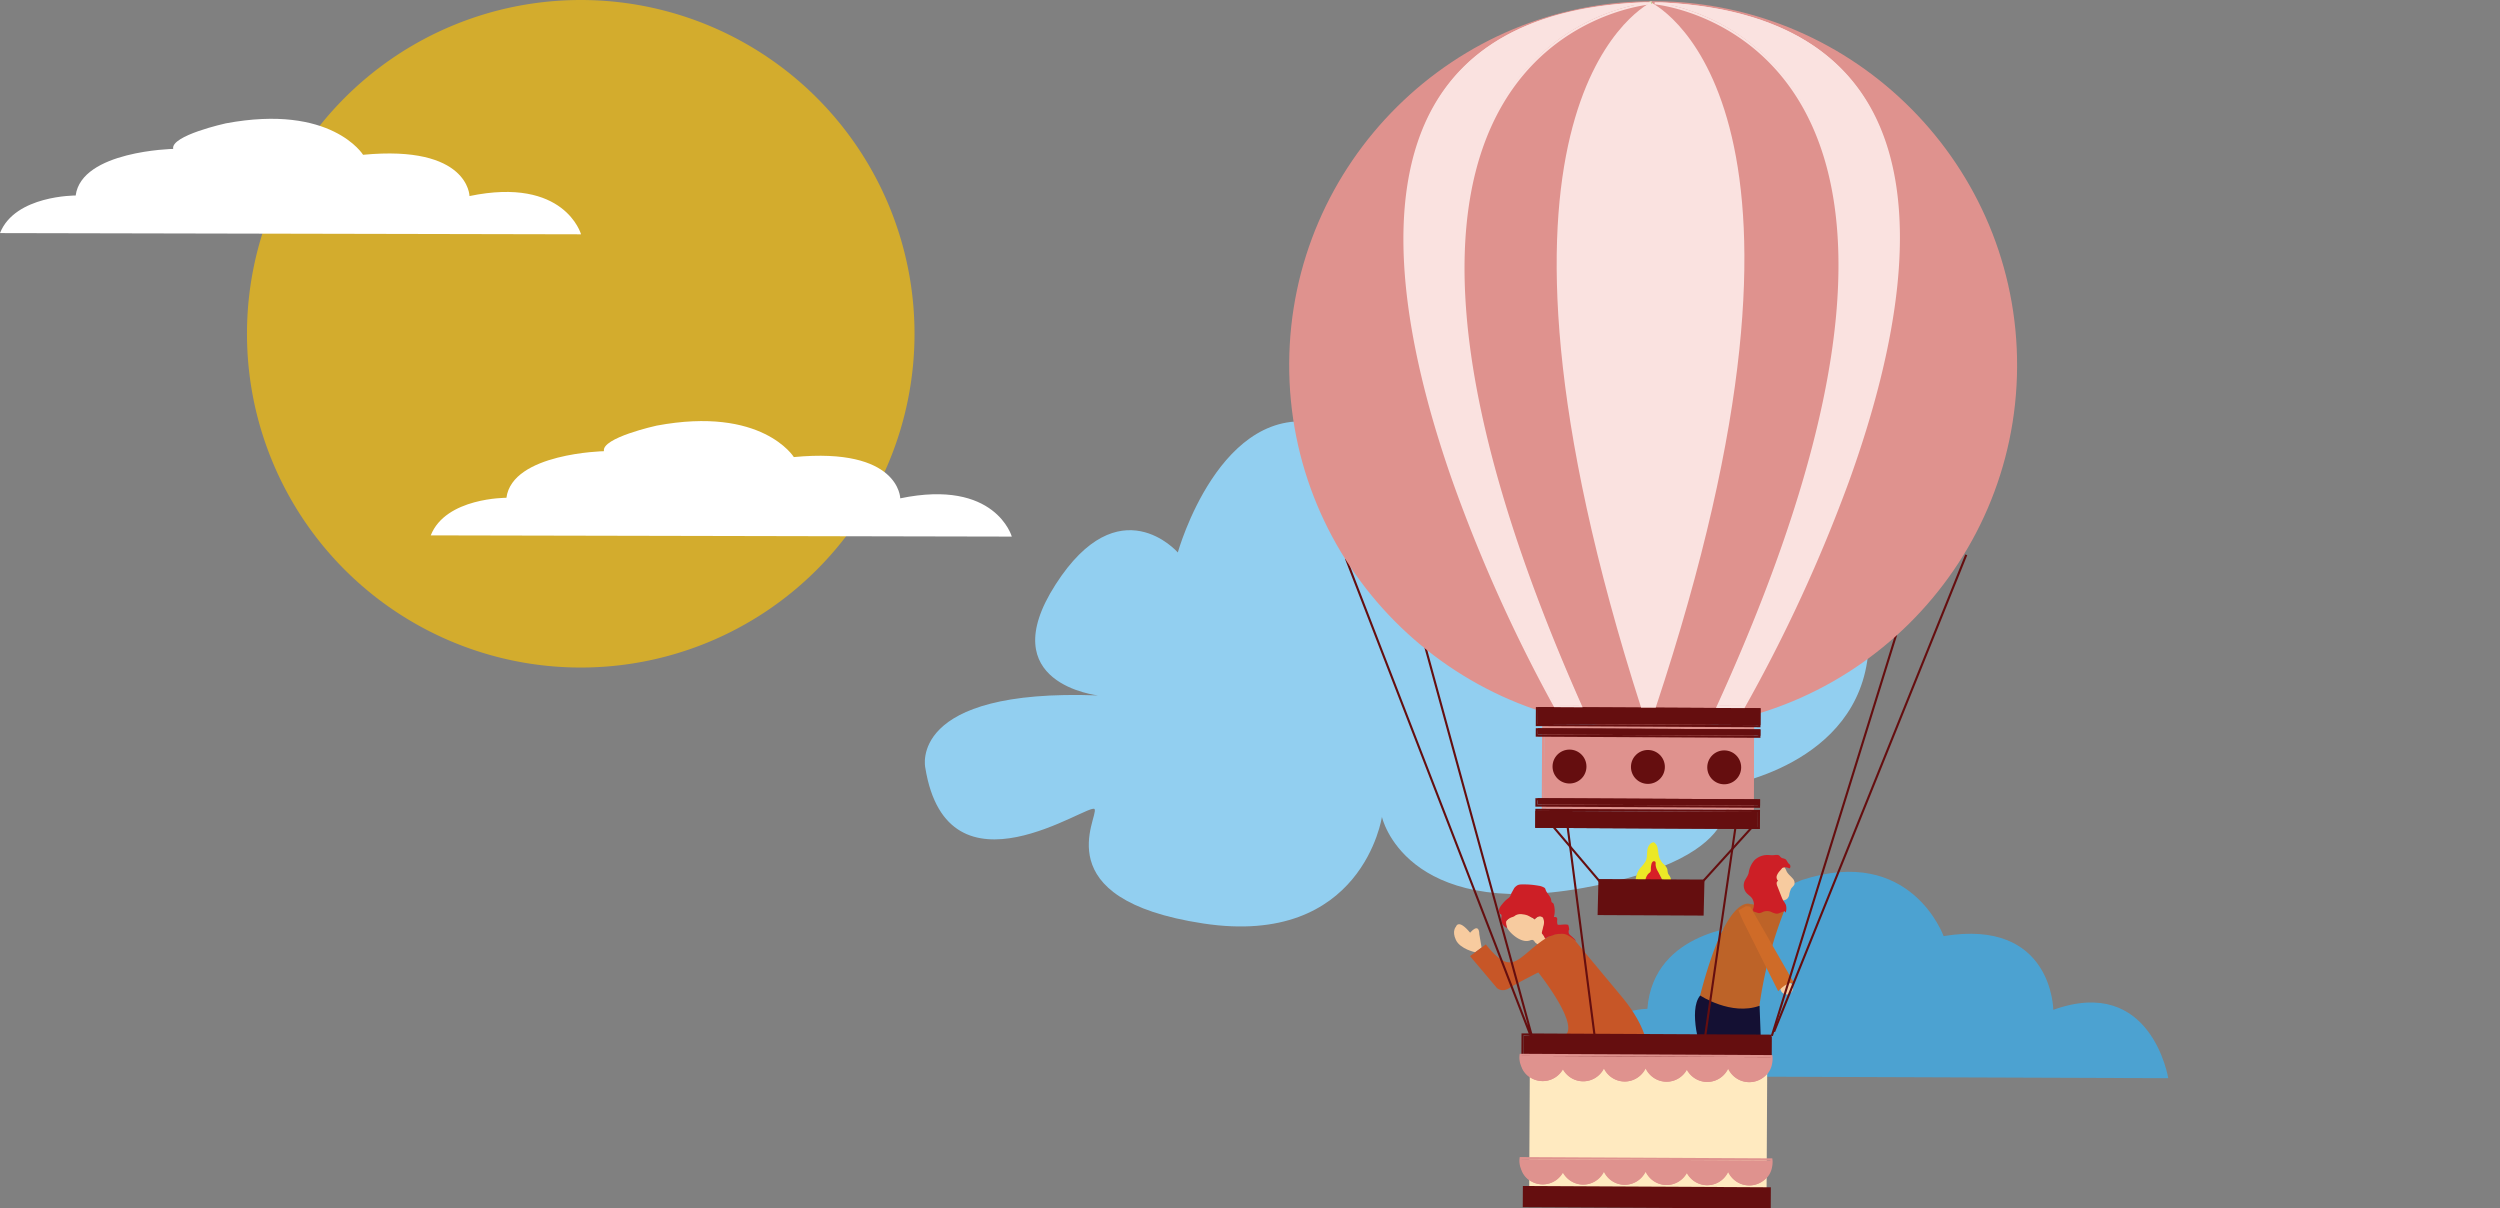 <svg xmlns="http://www.w3.org/2000/svg" xmlns:xlink="http://www.w3.org/1999/xlink" width="992.445" height="479.735" viewBox="0 0 992.445 479.735">
  <rect x="0" y="0" width="992.445" height="479.735" fill="#808080" stroke="none"/>
  <defs>
    <clipPath id="clip-path">
      <rect width="992.445" height="479.735" fill="none"/>
    </clipPath>
    <clipPath id="clip-path-2">
      <rect width="479.266" height="992.445" fill="none"/>
    </clipPath>
  </defs>
  <g id="重复网格_49" data-name="重复网格 49" clip-path="url(#clip-path)">
    <g transform="translate(-516.955 -366)">
      <path id="路径_433" data-name="路径 433" d="M132.5,0A132.5,132.5,0,1,1,0,132.5,132.5,132.5,0,0,1,132.5,0Z" transform="translate(615 366)" fill="rgba(255,195,0,0.65)"/>
      <g id="Layer_3" transform="translate(1550.9 293.421) rotate(90)">
        <line id="直线_1" data-name="直线 1" x2="0.875" y2="0.38" transform="translate(318.847 611.059)" fill="none" stroke="#650e0f" stroke-miterlimit="10" stroke-width="1"/>
        <path id="路径_6" data-name="路径 6" d="M446.46,409.68" transform="translate(-18.437 -19.263)" fill="none" stroke="#650e0f" stroke-miterlimit="10" stroke-width="1"/>
        <path id="路径_7" data-name="路径 7" d="M378.87,206.44" transform="translate(-15.109 -9.255)" fill="none" stroke="#121111" stroke-miterlimit="10" stroke-width="1"/>
        <path id="路径_8" data-name="路径 8" d="M243.88,204.77" transform="translate(-8.462 -9.173)" fill="none" stroke="#121111" stroke-miterlimit="10" stroke-width="1"/>
        <path id="路径_9" data-name="路径 9" d="M388.25,212.45" transform="translate(-15.571 -9.551)" fill="none" stroke="#121111" stroke-miterlimit="10" stroke-width="1"/>
        <path id="路径_10" data-name="路径 10" d="M233.15,210.84" transform="translate(-7.933 -9.471)" fill="none" stroke="#121111" stroke-miterlimit="10" stroke-width="1"/>
        <line id="直线_2" data-name="直线 2" transform="translate(431.503 383.21)" fill="none" stroke="#650e0f" stroke-miterlimit="10" stroke-width="1"/>
        <g id="重复网格_48" data-name="重复网格 48" transform="translate(73.048 41.5)" clip-path="url(#clip-path-2)">
          <g id="组_165" data-name="组 165">
            <g id="组_12" data-name="组 12" transform="translate(345.62 131.699)">
              <g id="组_11" data-name="组 11" transform="translate(0)">
                <path id="路径_11" data-name="路径 11" d="M516.631,394.766,517.5,157.02s-41.158,6.646-27.135,45.636c0,0-36.452.276-29.264,43.545,0,0-36.357,12.949-22.3,56.171,0,0,8.623,22.657,18.121,21.525,0,0,1.341,37.5,33.058,39.9C489.982,363.8,489.716,388.634,516.631,394.766Z" transform="translate(-435.569 -157.02)" fill="#4ca2d1"/>
              </g>
            </g>
            <g id="组_14" data-name="组 14" transform="translate(166.791 250.584)">
              <g id="组_13" data-name="组 13">
                <path id="路径_12" data-name="路径 12" d="M158.63,558.656s-43.231-13.91-37.355-74.91c0,0,10.221-63.254,43.535-45.408,0,0-6.494-61.058,39.266-57.407S257.6,438.243,257.6,438.243s27.914-14.689,40.54,56.1-28.247,79.7-28.247,79.7,51.921,7.682,42.318,70.936-42.28,41.424-45.38,43.117,38.059,58.367-16.429,67.218c0,0-31.584,7.254-28.722-68.588,0,0-4.545,42.185-44.011,16.885s-12.74-48.546-12.74-48.546S104.4,638.225,113.878,597.78,158.63,558.656,158.63,558.656Z" transform="translate(-112.871 -380.774)" fill="#92cff0"/>
              </g>
            </g>
            <g id="组_27" data-name="组 27" transform="translate(338.907 279.012)">
              <g id="组_16" data-name="组 16" transform="translate(19.36 4.628)">
                <g id="组_15" data-name="组 15">
                  <path id="路径_13" data-name="路径 13" d="M450.439,316.83l-1.4,14.014s-4.782,9.26,36.271,19.89c0,0,7.207-1.483,6.18-23.275A166.157,166.157,0,0,1,450.439,316.83Z" transform="translate(-448.87 -316.83)" fill="#bd6328"/>
                </g>
              </g>
              <g id="组_18" data-name="组 18" transform="translate(50.354 1.642)">
                <g id="组_17" data-name="组 17">
                  <circle id="椭圆_2" data-name="椭圆 2" cx="2.52" cy="2.52" r="2.52" fill="#f7cb9f"/>
                </g>
              </g>
              <g id="组_20" data-name="组 20" transform="translate(19.35 0.986)">
                <g id="组_19" data-name="组 19" transform="translate(1 0)">
                  <path id="路径_14" data-name="路径 14" d="M479.826,313s-2.092,1.883,2.8,6.551l-27.924,13.976-4.155,1.806-1.692-2.976.171-1.7Z" transform="translate(-448.86 -313)" fill="#cf6b28"/>
                </g>
              </g>
              <g id="组_22" data-name="组 22" transform="translate(55.811 14.24)">
                <g id="组_21" data-name="组 21">
                  <path id="路径_15" data-name="路径 15" d="M487.21,351.2s8.157-12.274,4.079-23.579l18.14-.685.333,23.74C509.753,350.68,493.228,356.157,487.21,351.2Z" transform="translate(-487.21 -326.94)" fill="#141033"/>
                </g>
              </g>
              <g id="组_24" data-name="组 24" transform="translate(3.992 1)">
                <g id="组_23" data-name="组 23">
                  <path id="路径_16" data-name="路径 16" d="M439.061,321.971c.523-.057.894-.513,1.255-.894a5.816,5.816,0,0,1,2.405-1.512,7.086,7.086,0,0,0,2.481-.97,5.536,5.536,0,0,1,.751-.666.712.712,0,0,1,.913.076,4.323,4.323,0,0,0-.618-2.957,3.055,3.055,0,0,0-1.5-.9,9.42,9.42,0,0,1-2.6-.761c-.637-.409-1.084-1.122-1.806-1.35a2.583,2.583,0,0,0-2.329.751c-.989.837-1.787,1.959-2.976,2.453-1.141.475-1.978.894-2.263,2.206a2.11,2.11,0,0,0,.609,2.139,6.509,6.509,0,0,0,2.947,1.5,4.6,4.6,0,0,1,1.417.38C438.167,321.677,438.547,322.019,439.061,321.971Z" transform="translate(-432.707 -311.963)" fill="#f7cb9f"/>
                </g>
              </g>
              <g id="组_26" data-name="组 26" transform="translate(0 3.917)">
                <g id="组_25" data-name="组 25" transform="translate(0 -1.232)">
                  <path id="路径_17" data-name="路径 17" d="M432.3,316.375a1.2,1.2,0,0,1,1.353-.153c.331.183.155.356.041.652a5.458,5.458,0,0,0-.238.9,1.971,1.971,0,0,0-.031.55,1.712,1.712,0,0,0,.093.4,2.314,2.314,0,0,0,.155.519,1.488,1.488,0,0,0,.351.316c.258.224.517.448.785.672a5.67,5.67,0,0,0,1.89,1.222,1.956,1.956,0,0,0,2.087-.489,1.1,1.1,0,0,0,1,.581,3.564,3.564,0,0,0,1.281-.336c1.312-.519,2.634-1.029,3.946-1.548a10.863,10.863,0,0,0,1.777-.835,9.873,9.873,0,0,1,1.539-.947,5.074,5.074,0,0,1,2.593-.061c.227.031.527.244.362.407-.134.01-.269.01-.4.02.083,1.212,1.074,2.281.961,3.483a9.436,9.436,0,0,1-.785,2.169,4.408,4.408,0,0,0,.083,3.127,3.694,3.694,0,0,1,.486,1.507,2.455,2.455,0,0,1-.155.672l-.486,1.5c-.289.122-.434.183-.733.316a4.6,4.6,0,0,0-4.411.224c-.9.56-1.426,1.548-2.211,2.251a4.545,4.545,0,0,1-4.525.845c-1.219-.458-2.221-1.436-3.5-1.7a9.542,9.542,0,0,1-5.062-2.353,7.435,7.435,0,0,1-2-4.991c-.01-.856.145-1.721.062-2.577-.083-.876-.3-1.976.434-2.475a2.087,2.087,0,0,0,.754-.957,6.025,6.025,0,0,1,.362-1.131c.393-.682,1.322-.866,1.849-1.446C432.115,316.589,432.2,316.467,432.3,316.375Z" transform="translate(-428.508 -316.083)" fill="#cd1f26"/>
                </g>
              </g>
            </g>
            <g id="组_41" data-name="组 41" transform="translate(350.611 338.142)">
              <g id="组_30" data-name="组 30" transform="translate(15.814 66.138)">
                <g id="组_29" data-name="组 29">
                  <g id="组_28" data-name="组 28">
                    <path id="路径_18" data-name="路径 18" d="M468.583,446.249h0s-1.265,5.952-4.858,7.663-5.315-.029-5.315-.029-3.328-.865,2.415-5.609c0,0-4.345-3.537.6-3.641l5.286-.913h0Z" transform="translate(-457.451 -443.72)" fill="#f7cb9f"/>
                  </g>
                </g>
              </g>
              <g id="组_40" data-name="组 40" transform="translate(0)">
                <g id="组_33" data-name="组 33" transform="translate(11.094 40.294)">
                  <g id="组_32" data-name="组 32">
                    <g id="组_31" data-name="组 31">
                      <path id="路径_19" data-name="路径 19" d="M456.188,432.855c-1.8-1.683-3.632-3.784-3.7-6.408a2.957,2.957,0,0,1,.1-.913,4.142,4.142,0,0,1,.542-1.036l2.139-3.2a.074.074,0,0,0-.019-.1,2.963,2.963,0,0,1-1.084-1.255,1.749,1.749,0,0,1,.171-1.73,1.777,1.777,0,0,1,1-.532c1.816-.437,3.689.162,5.467.751a10.7,10.7,0,0,1,2.187-1.569c.77-.475,2.348-.494,2.757.371a2.245,2.245,0,0,1-.086,1.588,4.707,4.707,0,0,1-1.179,2.263c-.39.333-.941.571-1.036,1.1a2,2,0,0,0,.209,1.017c.723,2.12-.447,4.44-1.787,6.142-1.512,1.921-3.565,3.66-5.838,3.442C456.008,432.494,456.217,433.15,456.188,432.855Z" transform="translate(-452.488 -416.537)" fill="#f7cb9f"/>
                    </g>
                  </g>
                </g>
                <g id="组_36" data-name="组 36" transform="translate(19.375)">
                  <g id="组_35" data-name="组 35">
                    <g id="组_34" data-name="组 34">
                      <path id="路径_20" data-name="路径 20" d="M470.3,444.9h0l12.655-10.686s1.921-1.959.029-4.906-6.218-11.514-6.218-11.514,18.673-14.9,24.244-11.352a172.63,172.63,0,0,1,14.176,10.791l2.453,2.2h0l3.337-41.348h0s-11.894-12.293-34.655,6.655l-22.771,18.949s-6,3.67,1.169,13.292,13.415,11.637.932,21.63h0l3.118,4.221Z" transform="translate(-461.197 -374.156)" fill="#c75627"/>
                    </g>
                  </g>
                </g>
                <g id="组_39" data-name="组 39" transform="translate(0 28.679)">
                  <g id="组_38" data-name="组 38">
                    <g id="组_37" data-name="组 37">
                      <path id="路径_21" data-name="路径 21" d="M454.729,420.673a1.649,1.649,0,0,1-.675-.675,2.282,2.282,0,0,1-.551-1.483,1.672,1.672,0,0,1,.162-.523,1.327,1.327,0,0,1,.409-.6,1.552,1.552,0,0,1,.428-.171,6.213,6.213,0,0,1,1.255-.228,5.913,5.913,0,0,1,1.626.247c.789.19,1.569.39,2.358.58a.832.832,0,0,0,.456.029,1.032,1.032,0,0,0,.371-.238,5.066,5.066,0,0,1,1.426-.865c.181-.076.409-.209.352-.4-.751-.589-.875-1.664-1.2-2.558-.133-.361-.285-.713-.4-1.084a8.6,8.6,0,0,1-.266-2.158,5.893,5.893,0,0,1,.162-2.082,5.529,5.529,0,0,1,.333-.77,15.23,15.23,0,0,1,2.377-3.375,2.6,2.6,0,0,0-1.131.875c-.4.447-.8.9-1.2,1.35a2.2,2.2,0,0,1-.637.551,2.049,2.049,0,0,1-.9.133.975.975,0,0,1-.494-.086,1.062,1.062,0,0,0-.228-.124.517.517,0,0,0-.209,0,13.077,13.077,0,0,0-1.35.276.536.536,0,0,0-.238.1.507.507,0,0,0-.143.3c-.247,1.188.124,2.424.029,3.641a.573.573,0,0,1-.057.219.448.448,0,0,1-.3.152,5.259,5.259,0,0,1-1.445.076,1.4,1.4,0,0,0-.97.114c-.352.247-.342.761-.3,1.188a9.146,9.146,0,0,0-4.906.019,1.175,1.175,0,0,0-.627.323c-.1.124-.152.285-.257.409-.228.266-.637.266-.979.323-1.559.228-2.615,1.787-4.126,2.234a2.313,2.313,0,0,0-.361.124,1.219,1.219,0,0,0-.456.475,5.948,5.948,0,0,0-.713,2.168,32.884,32.884,0,0,0-.513,6.693,3.98,3.98,0,0,0,.266,1.569,4.571,4.571,0,0,0,1.15,1.379c.646.352,1.607.894,2.253,1.245a3.034,3.034,0,0,1,1.4.694,8.651,8.651,0,0,1,.837,1.017,13.242,13.242,0,0,0,1.978,1.882,7.266,7.266,0,0,0,1.312.922,2.413,2.413,0,0,0,1.559.257,5.608,5.608,0,0,0,.941-.352c0-.323.333-.561.647-.608a3.3,3.3,0,0,1,.96.1,3.78,3.78,0,0,0,3.908-2.111c.029-.076-.01-.143-.01-.219a6.64,6.64,0,0,1-2.016.428,1.265,1.265,0,0,1-.865-.238,5.136,5.136,0,0,1-1.388-2.329,4.734,4.734,0,0,0-.257-.6c-.114-.2-.266-.371-.4-.561a4.222,4.222,0,0,1-.409-2.843,7.374,7.374,0,0,1,.447-1.978,8.272,8.272,0,0,1,.38-.77l.485-.913A3.938,3.938,0,0,1,454.729,420.673Z" transform="translate(-440.819 -404.32)" fill="#cd1f26"/>
                    </g>
                  </g>
                </g>
              </g>
            </g>
            <g id="组_48" data-name="组 48" transform="translate(333.898 326.631)">
              <g id="组_44" data-name="组 44" transform="translate(2.367)">
                <g id="组_43" data-name="组 43">
                  <g id="组_42" data-name="组 42">
                    <path id="路径_22" data-name="路径 22" d="M432.794,373.354a9.384,9.384,0,0,1,3.252.865c1.1.59,2.044,1.6,3.1,2.31a6.47,6.47,0,0,0,4.64,1.074.619.619,0,0,0,.39-.162,1.269,1.269,0,0,0,.238-.732,76.657,76.657,0,0,0,.751-10.848,6.961,6.961,0,0,0-.428-2.615c-.342-.78-1.027-1.36-1.692-1.16-.846.257-1.217,1.54-1.664,2.539-1.436,3.195-4.488,4.231-7.235,4.982l-8.414,2.31c.466-.124,2.1.732,2.738.846C429.913,372.993,431.358,373.155,432.794,373.354Z" transform="translate(-425.73 -362.048)" fill="#d71f27"/>
                  </g>
                </g>
              </g>
              <g id="组_47" data-name="组 47" transform="translate(0 2.435)">
                <g id="组_46" data-name="组 46">
                  <g id="组_45" data-name="组 45">
                    <path id="路径_23" data-name="路径 23" d="M440.991,376.352a10.92,10.92,0,0,0,.609-9.536,3.331,3.331,0,0,0-2.215-2.12,3.75,3.75,0,0,0-2.89.551,5.577,5.577,0,0,1-.894.589,12.439,12.439,0,0,1-1.7.257,5.611,5.611,0,0,0-2.215,1.7,6.875,6.875,0,0,1-3.138,1.683c-.96.228-1.949.247-2.909.466a3.49,3.49,0,0,0-2.4,1.483c.029,1.464,1.645,2.4,3.1,2.605s3,.019,4.335.628a13.867,13.867,0,0,1,2.757,2.158,8.579,8.579,0,0,0,5.895,1.844c.485-.523,1.721-1.711,1.531-2.453-.209-.818-1.74-1.217-2.415-1.379a5.027,5.027,0,0,1-2.681-1.169c-.276-.3-.485-.7-.856-.894a2.274,2.274,0,0,0-1.046-.133,7.805,7.805,0,0,1-1.873-.209,1.906,1.906,0,0,1-1.046-.532.747.747,0,0,1,.067-1.055,1.4,1.4,0,0,1,.865-.086,5.782,5.782,0,0,0,2.976-.941c.713-.38,1.436-.77,2.149-1.15,1.512-.808,3.156-1.645,4.849-1.379a1.442,1.442,0,0,1,.561.181,1.729,1.729,0,0,1,.551.618,6.02,6.02,0,0,1-1.949,8.167" transform="translate(-423.24 -364.609)" fill="#ece826"/>
                  </g>
                </g>
              </g>
            </g>
            <g id="组_123" data-name="组 123">
              <g id="组_51" data-name="组 51" transform="translate(327.965 303.149)">
                <g id="组_50" data-name="组 50" transform="translate(0)">
                  <g id="组_49" data-name="组 49">
                    <path id="路径_24" data-name="路径 24" d="M501.684,349.567l-.219,44.258L417.1,404.72l-.1-.837,83.619-10.8.219-42.784-83.505-12.122.114-.827Z" transform="translate(-417 -337.35)" fill="#650e0f"/>
                  </g>
                </g>
              </g>
              <g id="组_54" data-name="组 54" transform="translate(327.552 355.972)">
                <g id="组_53" data-name="组 53" transform="translate(0 0)">
                  <g id="组_52" data-name="组 52" transform="translate(0)">
                    <rect id="矩形_60" data-name="矩形 60" width="30.072" height="0.837" transform="translate(0 19.457) rotate(-40.315)" fill="#650e0f"/>
                  </g>
                </g>
              </g>
              <g id="组_57" data-name="组 57" transform="translate(327.112 296.15)">
                <g id="组_56" data-name="组 56" transform="translate(0 0)">
                  <g id="组_55" data-name="组 55" transform="translate(0)">
                    <rect id="矩形_61" data-name="矩形 61" width="0.837" height="29.93" transform="matrix(0.672, -0.741, 0.741, 0.672, 0, 0.62)" fill="#650e0f"/>
                  </g>
                </g>
              </g>
              <g id="组_60" data-name="组 60" transform="translate(348.483 315.803)">
                <g id="组_59" data-name="组 59">
                  <g id="组_58" data-name="组 58">
                    <path id="路径_25" data-name="路径 25" d="M453.1,351l-.209,42.09-14.309-.342.219-42.09Z" transform="translate(-438.58 -350.66)" fill="#650e0f"/>
                  </g>
                </g>
              </g>
              <g id="组_63" data-name="组 63" transform="translate(251.367 239.299)">
                <g id="组_62" data-name="组 62" transform="translate(0 0)">
                  <g id="组_61" data-name="组 61">
                    <rect id="矩形_62" data-name="矩形 62" width="0.846" height="166.744" transform="matrix(0.296, -0.955, 0.955, 0.296, 0, 0.808)" fill="#650e0f"/>
                  </g>
                </g>
              </g>
              <g id="组_66" data-name="组 66" transform="translate(221.043 382.889)">
                <g id="组_65" data-name="组 65" transform="translate(0)">
                  <g id="组_64" data-name="组 64">
                    <path id="路径_26" data-name="路径 26" d="M498.238,422.019,304.844,496.872l-.3-.789,185.711-71.877L329.612,468.2l-.228-.818,168.6-46.159Z" transform="translate(-304.54 -421.22)" fill="#650e0f"/>
                  </g>
                </g>
              </g>
              <g id="组_122" data-name="组 122">
                <g id="组_71" data-name="组 71" transform="translate(0 191.699)">
                  <g id="组_68" data-name="组 68" transform="translate(0.418 0.418)">
                    <g id="组_67" data-name="组 67">
                      <path id="路径_27" data-name="路径 27" d="M72.49,363.9A144.065,144.065,0,1,0,217.281,220.57,144.071,144.071,0,0,0,72.49,363.9Zm279.161,4.231q.029-5.049.048-10.1Q351.684,363.079,351.651,368.127Z" transform="translate(-72.488 -220.568)" fill="#df928e"/>
                    </g>
                  </g>
                  <g id="组_70" data-name="组 70">
                    <g id="组_69" data-name="组 69">
                      <path id="路径_28" data-name="路径 28" d="M361.014,365.348C360.6,445.012,295.459,509.5,215.795,509.093S71.641,443.538,72.05,363.875,137.6,219.721,217.269,220.13,361.413,285.684,361.014,365.348ZM72.887,363.884c-.4,79.207,63.71,143.973,142.908,144.372s143.973-63.71,144.372-142.908-63.71-143.973-142.908-144.372S73.286,284.677,72.887,363.884Zm279.637-5.733-.047,10.1h-.837l.048-10.1Z" transform="translate(-72.048 -220.128)" fill="#df928e"/>
                    </g>
                  </g>
                </g>
                <g id="组_97" data-name="组 97" transform="translate(280.209 293.546)">
                  <g id="组_76" data-name="组 76" transform="translate(7.15 2.558)">
                    <g id="组_73" data-name="组 73" transform="translate(0.019)">
                      <g id="组_72" data-name="组 72">
                        <path id="路径_29" data-name="路径 29" d="M374.738,413.245l32.8.162.428-83.3-33.657-.171Z" transform="translate(-374.31 -329.94)" fill="#df928e"/>
                      </g>
                    </g>
                    <g id="组_75" data-name="组 75">
                      <g id="组_74" data-name="组 74">
                        <path id="路径_30" data-name="路径 30" d="M408.8,330.111l-.428,84.142-33.657-.171-.428-84.142Zm-1.264,83.3.418-82.459-32.811-.171.428,82.459Z" transform="translate(-374.29 -329.94)" fill="#df928e"/>
                      </g>
                    </g>
                  </g>
                  <g id="组_81" data-name="组 81" transform="translate(8.405 0.038)">
                    <g id="组_78" data-name="组 78" transform="translate(0.011 0.006)">
                      <g id="组_77" data-name="组 77" transform="translate(0 0)">
                        <rect id="矩形_63" data-name="矩形 63" width="88.344" height="2.52" transform="translate(0 88.344) rotate(-89.708)" fill="#650e0f"/>
                      </g>
                    </g>
                    <g id="组_80" data-name="组 80">
                      <g id="组_79" data-name="组 79">
                        <path id="路径_31" data-name="路径 31" d="M379.432,327.309l-.456,89.19-3.366-.019.456-89.19Zm-1.284,88.344.447-87.508-1.683-.01-.447,87.508Z" transform="translate(-375.61 -327.29)" fill="#650e0f"/>
                      </g>
                    </g>
                  </g>
                  <g id="组_86" data-name="组 86" transform="translate(36.176 0.18)">
                    <g id="组_83" data-name="组 83" transform="translate(0.007 0)">
                      <g id="组_82" data-name="组 82" transform="translate(0)">
                        <rect id="矩形_64" data-name="矩形 64" width="88.344" height="2.52" transform="translate(0 88.344) rotate(-89.708)" fill="#650e0f"/>
                      </g>
                    </g>
                    <g id="组_85" data-name="组 85" transform="translate(0 0.001)">
                      <g id="组_84" data-name="组 84">
                        <path id="路径_32" data-name="路径 32" d="M408.642,327.459l-.456,89.19-3.366-.019.456-89.19ZM407.349,415.8,407.8,328.3l-1.683-.009-.447,87.508Z" transform="translate(-404.82 -327.44)" fill="#650e0f"/>
                      </g>
                    </g>
                  </g>
                  <g id="组_91" data-name="组 91" transform="translate(40.388 0.209)">
                    <g id="组_88" data-name="组 88" transform="translate(0.834 0.84)">
                      <g id="组_87" data-name="组 87" transform="translate(0 0)">
                        <rect id="矩形_65" data-name="矩形 65" width="88.344" height="6.731" transform="translate(7.182 0.034) rotate(90.292)" fill="#650e0f"/>
                      </g>
                    </g>
                    <g id="组_90" data-name="组 90">
                      <g id="组_89" data-name="组 89">
                        <path id="路径_33" data-name="路径 33" d="M417.274,327.508l-.456,89.191-7.568-.038.456-89.191Zm-1.293,88.335.447-87.508-5.885-.029-.447,87.508Z" transform="translate(-409.25 -327.47)" fill="#650e0f"/>
                      </g>
                    </g>
                  </g>
                  <g id="组_96" data-name="组 96" transform="translate(0)">
                    <g id="组_93" data-name="组 93" transform="translate(0.008 0.004)">
                      <g id="组_92" data-name="组 92" transform="translate(0 0)">
                        <rect id="矩形_66" data-name="矩形 66" width="88.344" height="6.731" transform="translate(0 88.344) rotate(-89.708)" fill="#650e0f"/>
                      </g>
                    </g>
                    <g id="组_95" data-name="组 95">
                      <g id="组_94" data-name="组 94">
                        <path id="路径_34" data-name="路径 34" d="M374.794,327.288l-.456,89.19-7.568-.038.456-89.19ZM373.5,415.632l.447-87.508-5.885-.029-.447,87.508Z" transform="translate(-366.77 -327.25)" fill="#650e0f"/>
                      </g>
                    </g>
                  </g>
                </g>
                <g id="组_119" data-name="组 119" transform="translate(409.759 287.761)">
                  <g id="组_100" data-name="组 100" transform="translate(10.115 3.122)">
                    <g id="组_99" data-name="组 99" transform="translate(0 0)">
                      <g id="组_98" data-name="组 98" transform="translate(0)">
                        <rect id="矩形_67" data-name="矩形 67" width="94.239" height="51.322" transform="translate(0 94.239) rotate(-89.708)" fill="#ffeac0"/>
                      </g>
                    </g>
                  </g>
                  <g id="组_105" data-name="组 105" transform="translate(0 1.393)">
                    <g id="组_102" data-name="组 102" transform="translate(0.851 0.008)">
                      <g id="组_101" data-name="组 101" transform="translate(0 0)">
                        <rect id="矩形_68" data-name="矩形 68" width="98.441" height="8.414" transform="translate(0 98.441) rotate(-89.708)" fill="#650e0f"/>
                      </g>
                    </g>
                    <g id="组_104" data-name="组 104">
                      <g id="组_103" data-name="组 103">
                        <path id="路径_35" data-name="路径 35" d="M512.785,322.678l-.5,99.288-9.251-.048.5-99.288Zm-1.341,98.441.5-97.995-8.214,97.956Z" transform="translate(-503.03 -322.63)" fill="#650e0f"/>
                      </g>
                    </g>
                  </g>
                  <g id="组_108" data-name="组 108" transform="translate(60.591 1.699)">
                    <g id="组_107" data-name="组 107" transform="translate(0 0)">
                      <g id="组_106" data-name="组 106" transform="translate(0)">
                        <rect id="矩形_69" data-name="矩形 69" width="98.441" height="8.414" transform="translate(0 98.441) rotate(-89.708)" fill="#650e0f"/>
                      </g>
                    </g>
                  </g>
                  <g id="组_113" data-name="组 113" transform="translate(8.097 1)">
                    <g id="组_110" data-name="组 110" transform="translate(0.827 0.433)">
                      <g id="组_109" data-name="组 109">
                        <path id="路径_36" data-name="路径 36" d="M515.042,321.686l-.086,16.648-.01.941-.076,15.193-.01,1.455-.076,15.155-.009.989-.076,15.516-.01,1.093-.076,14.946-.01,1.559-.086,16.039a8.334,8.334,0,0,0,1.093.076,8.865,8.865,0,0,0,3.87-16.866,8.863,8.863,0,0,0-.456-16.277,8.861,8.861,0,0,0-.057-16.553,8.862,8.862,0,0,0,.646-16.372,8.859,8.859,0,0,0-.542-16.4,8.864,8.864,0,0,0-2.947-17.209A10.207,10.207,0,0,0,515.042,321.686Z" transform="translate(-514.52 -321.62)" fill="#df928e"/>
                      </g>
                    </g>
                    <g id="组_112" data-name="组 112">
                      <g id="组_111" data-name="组 111">
                        <path id="路径_37" data-name="路径 37" d="M522.967,324.659a9.393,9.393,0,0,1-3.28,14.157,9.27,9.27,0,0,1,.4,16.391,9.271,9.271,0,0,1-.523,16.363,9.342,9.342,0,0,1,5.1,8.329,9.234,9.234,0,0,1-5.068,8.224,9.229,9.229,0,0,1,4.982,8.281,9.348,9.348,0,0,1-4.649,8,9.333,9.333,0,0,1,2.748,13.577,8.165,8.165,0,0,1-4.069,2.966,8.564,8.564,0,0,1-4.583.656l-.371-.048.513-100.267.371-.048a9.111,9.111,0,0,1,3.033.133A8.332,8.332,0,0,1,522.967,324.659ZM517.4,338.8l3.432-1.236a1.2,1.2,0,0,0,.485-.333c6.085-7.045,1.169-15.184-5.648-15.222-.209,0-.428.01-.666.029l-.5,98.765c1.807.171,2.624-.285,5.315-1.16a1.223,1.223,0,0,0,.418-.238c5.648-4.972,3.708-12.208-1.388-14.642l-.8-.38.808-.38c5.125-2.386,7.131-9.612,1.512-14.651a1.084,1.084,0,0,0-.361-.219l-2.577-1.027,2.7-1.046a1.219,1.219,0,0,0,.38-.238c5.771-5.324,3.328-12.8-2.139-14.87l-1.055-.4,2.881-1.055a1.306,1.306,0,0,0,.4-.238c5.543-5.125,3.546-12.312-1.6-14.68l-.837-.39.846-.38a8.437,8.437,0,0,0-.513-15.621Z" transform="translate(-513.65 -321.165)" fill="#df928e"/>
                      </g>
                    </g>
                  </g>
                  <g id="组_192" data-name="组 192" transform="translate(49.097 1)">
                    <g id="组_110-2" data-name="组 110" transform="translate(0.827 0.433)">
                      <g id="组_109-2" data-name="组 109">
                        <path id="路径_36-2" data-name="路径 36" d="M515.042,321.686l-.086,16.648-.01.941-.076,15.193-.01,1.455-.076,15.155-.009.989-.076,15.516-.01,1.093-.076,14.946-.01,1.559-.086,16.039a8.334,8.334,0,0,0,1.093.076,8.865,8.865,0,0,0,3.87-16.866,8.863,8.863,0,0,0-.456-16.277,8.861,8.861,0,0,0-.057-16.553,8.862,8.862,0,0,0,.646-16.372,8.859,8.859,0,0,0-.542-16.4,8.864,8.864,0,0,0-2.947-17.209A10.207,10.207,0,0,0,515.042,321.686Z" transform="translate(-514.52 -321.62)" fill="#df928e"/>
                      </g>
                    </g>
                    <g id="组_112-2" data-name="组 112">
                      <g id="组_111-2" data-name="组 111">
                        <path id="路径_37-2" data-name="路径 37" d="M522.967,324.659a9.393,9.393,0,0,1-3.28,14.157,9.27,9.27,0,0,1,.4,16.391,9.271,9.271,0,0,1-.523,16.363,9.342,9.342,0,0,1,5.1,8.329,9.234,9.234,0,0,1-5.068,8.224,9.229,9.229,0,0,1,4.982,8.281,9.348,9.348,0,0,1-4.649,8,9.333,9.333,0,0,1,2.748,13.577,8.165,8.165,0,0,1-4.069,2.966,8.564,8.564,0,0,1-4.583.656l-.371-.048.513-100.267.371-.048a9.111,9.111,0,0,1,3.033.133A8.332,8.332,0,0,1,522.967,324.659ZM517.4,338.8l3.432-1.236a1.2,1.2,0,0,0,.485-.333c6.085-7.045,1.169-15.184-5.648-15.222-.209,0-.428.01-.666.029l-.5,98.765c1.807.171,2.624-.285,5.315-1.16a1.223,1.223,0,0,0,.418-.238c5.648-4.972,3.708-12.208-1.388-14.642l-.8-.38.808-.38c5.125-2.386,7.131-9.612,1.512-14.651a1.084,1.084,0,0,0-.361-.219l-2.577-1.027,2.7-1.046a1.219,1.219,0,0,0,.38-.238c5.771-5.324,3.328-12.8-2.139-14.87l-1.055-.4,2.881-1.055a1.306,1.306,0,0,0,.4-.238c5.543-5.125,3.546-12.312-1.6-14.68l-.837-.39.846-.38a8.437,8.437,0,0,0-.513-15.621Z" transform="translate(-513.65 -321.165)" fill="#df928e"/>
                      </g>
                    </g>
                  </g>
                </g>
                <g id="组_121" data-name="组 121" transform="translate(427.31)">
                  <g id="组_120" data-name="组 120">
                    <path id="路径_40" data-name="路径 40" d="M521.49,18.5" transform="translate(-521.49 -18.5)" fill="#df928e" stroke="#df928e" stroke-miterlimit="10" stroke-width="1"/>
                  </g>
                </g>
              </g>
            </g>
            <g id="组_133" data-name="组 133" transform="translate(297.104 301.238)">
              <g id="组_126" data-name="组 126" transform="translate(0 61.419)">
                <g id="组_125" data-name="组 125">
                  <g id="组_124" data-name="组 124">
                    <circle id="椭圆_3" data-name="椭圆 3" cx="6.731" cy="6.731" r="6.731" fill="#650e0f"/>
                  </g>
                </g>
              </g>
              <g id="组_129" data-name="组 129" transform="translate(0.152 30.291)">
                <g id="组_128" data-name="组 128">
                  <g id="组_127" data-name="组 127">
                    <circle id="椭圆_4" data-name="椭圆 4" cx="6.731" cy="6.731" r="6.731" fill="#650e0f"/>
                  </g>
                </g>
              </g>
              <g id="组_132" data-name="组 132" transform="translate(0.314)">
                <g id="组_131" data-name="组 131">
                  <g id="组_130" data-name="组 130">
                    <circle id="椭圆_5" data-name="椭圆 5" cx="6.731" cy="6.731" r="6.731" fill="#650e0f"/>
                  </g>
                </g>
              </g>
            </g>
            <g id="组_137" data-name="组 137" transform="translate(0.106 299.954)">
              <g id="组_136" data-name="组 136">
                <g id="组_135" data-name="组 135">
                  <g id="组_134" data-name="组 134">
                    <path id="路径_41" data-name="路径 41" d="M352.5,369.206c-233.468-77.449-277.336-3.927-280.188,2.386H72.16c0-.913.029-.865.076-.761-.048.1-.076.152-.076-.076h.162c2.8,5.648,45.931,79.312,280.159,4.25Z" transform="translate(-72.16 -333.99)" fill="#fae2e0"/>
                  </g>
                </g>
              </g>
            </g>
            <g id="组_148" data-name="组 148" transform="translate(0.24 336.682)">
              <g id="组_142" data-name="组 142">
                <g id="组_139" data-name="组 139">
                  <g id="组_138" data-name="组 138">
                    <path id="路径_42" data-name="路径 42" d="M72.3,373.371s.01.143.038.428c-.01-.4-.029-.78-.038-1.179Z" transform="translate(-72.3 -372.62)" fill="#b6d98d"/>
                  </g>
                </g>
                <g id="组_141" data-name="组 141" transform="translate(0.01 0.019)">
                  <g id="组_140" data-name="组 140">
                    <path id="路径_43" data-name="路径 43" d="M73.185,373.819l-.837.048c-.029-.285-.038-.437-.038-.437v-.78l.846-.01c0,.219.01.428.019.647Z" transform="translate(-72.31 -372.64)" fill="#b6d98d"/>
                  </g>
                </g>
              </g>
              <g id="组_147" data-name="组 147" transform="translate(0.152 0.285)">
                <g id="组_144" data-name="组 144" transform="translate(0 0.028)">
                  <g id="组_143" data-name="组 143">
                    <path id="路径_44" data-name="路径 44" d="M72.46,372.95C77.043,568.121,351.469,411.2,351.469,411.2l.057-10.4C91.047,516.476,73.316,381.545,72.46,372.95Z" transform="translate(-72.46 -372.95)" fill="#fae2e0"/>
                  </g>
                </g>
                <g id="组_146" data-name="组 146" transform="translate(0.01)">
                  <g id="组_145" data-name="组 145">
                    <path id="路径_45" data-name="路径 45" d="M352.373,400.15l-.057,11.295-.209.124a611.683,611.683,0,0,1-89.885,40.36C233.3,462.054,206.983,468.281,184,470.43c-28.77,2.691-52.377-1.036-70.166-11.076-26.46-14.936-40.379-44-41.367-86.386l.837-.047c.39,3.889,4.811,38.62,39.979,59.08,21.078,12.255,49.069,17.047,83.182,14.223,42.527-3.518,94.781-18.92,155.306-45.807Zm-.9,10.81.048-9.508c-60.354,26.754-112.5,42.1-154.983,45.608-34.294,2.833-62.446-1.987-83.676-14.337A82.306,82.306,0,0,1,73.563,379.48c2.206,38.534,15.878,65.146,40.683,79.151,17.637,9.954,41.073,13.643,69.671,10.972,22.913-2.139,49.164-8.348,78.019-18.454A613.484,613.484,0,0,0,351.47,410.96Z" transform="translate(-72.47 -372.92)" fill="#fae2e0"/>
                  </g>
                </g>
              </g>
            </g>
            <g id="组_151" data-name="组 151" transform="translate(279.943 311.259)">
              <g id="组_150" data-name="组 150">
                <g id="组_149" data-name="组 149">
                  <path id="路径_46" data-name="路径 46" d="M366.49,345.88" transform="translate(-366.49 -345.88)" fill="none" stroke="#e63825" stroke-miterlimit="10" stroke-width="1"/>
                </g>
              </g>
            </g>
            <g id="组_154" data-name="组 154" transform="translate(31.805 262.475)">
              <g id="组_153" data-name="组 153">
                <g id="组_152" data-name="组 152">
                  <path id="路径_47" data-name="路径 47" d="M105.5,294.57" transform="translate(-105.5 -294.57)" fill="none" stroke="#e63825" stroke-miterlimit="10" stroke-width="1"/>
                </g>
              </g>
            </g>
            <g id="组_157" data-name="组 157" transform="translate(31.805 262.475)">
              <g id="组_156" data-name="组 156">
                <g id="组_155" data-name="组 155">
                  <path id="路径_48" data-name="路径 48" d="M105.5,294.57" transform="translate(-105.5 -294.57)" fill="none" stroke="#e63825" stroke-miterlimit="10" stroke-width="1"/>
                </g>
              </g>
            </g>
            <g id="组_162" data-name="组 162" transform="translate(0.401 238.215)">
              <g id="组_159" data-name="组 159" transform="translate(0 0.419)">
                <g id="组_158" data-name="组 158">
                  <path id="路径_49" data-name="路径 49" d="M72.47,366.448c6.57-195.114,279.389-35.406,279.389-35.406l-.057,10.4C92.512,223.122,73.411,357.872,72.47,366.448Z" transform="translate(-72.47 -269.493)" fill="#fae2e0"/>
                </g>
              </g>
              <g id="组_161" data-name="组 161" transform="translate(0.01)">
                <g id="组_160" data-name="组 160">
                  <path id="路径_50" data-name="路径 50" d="M352.7,330.783l-.057,11.3-.589-.266c-60.25-27.5-112.342-43.44-154.831-47.386-34.085-3.166-62.122,1.331-83.324,13.377-35.378,20.089-40.15,54.773-40.578,58.662l-.837-.057c1.426-42.375,15.64-71.3,42.252-85.958,17.884-9.859,41.529-13.349,70.27-10.363,22.961,2.386,49.211,8.88,78.029,19.3A612.81,612.81,0,0,1,352.5,330.659Zm-.894,9.992.047-9.508a612.436,612.436,0,0,0-89.133-41.092c-28.751-10.4-54.935-16.876-77.829-19.253-28.57-2.966-52.044.485-69.776,10.259C90.164,294.93,76.226,321.4,73.63,359.914a82.306,82.306,0,0,1,39.837-52.843c21.354-12.132,49.563-16.667,83.819-13.482C239.737,297.535,291.725,313.412,351.8,340.775Z" transform="translate(-72.48 -269.053)" fill="#fae2e0"/>
                </g>
              </g>
            </g>
            <g id="组_164" data-name="组 164" transform="translate(219.621 211.496)">
              <g id="组_163" data-name="组 163" transform="translate(0 0)">
                <rect id="矩形_70" data-name="矩形 70" width="0.846" height="204.004" transform="matrix(0.374, -0.928, 0.928, 0.374, 0, 0.785)" fill="#650e0f"/>
              </g>
            </g>
            <g id="组_188" data-name="组 188" transform="translate(380.692 698.783)">
              <g id="组_11-2" data-name="组 11" transform="translate(-214 -108)">
                <path id="路径_11-2" data-name="路径 11" d="M480.94,387.682l.484-230.662s-23.037,6.448-15.187,44.277c0,0-20.4.267-16.38,42.247,0,0-20.349,12.564-12.479,54.5,0,0,4.827,21.981,10.143,20.884,0,0,.75,36.381,18.5,38.714C466.024,357.639,465.875,381.733,480.94,387.682Z" transform="translate(-435.569 -157.02)" fill="#fff"/>
              </g>
            </g>
            <g id="组_189" data-name="组 189" transform="translate(260.692 869.783)">
              <g id="组_11-3" data-name="组 11" transform="translate(-214 -108)">
                <path id="路径_11-3" data-name="路径 11" d="M480.94,387.682l.484-230.662s-23.037,6.448-15.187,44.277c0,0-20.4.267-16.38,42.247,0,0-20.349,12.564-12.479,54.5,0,0,4.827,21.981,10.143,20.884,0,0,.75,36.381,18.5,38.714C466.024,357.639,465.875,381.733,480.94,387.682Z" transform="translate(-435.569 -157.02)" fill="#fff"/>
              </g>
            </g>
          </g>
        </g>
      </g>
    </g>
  </g>
</svg>
